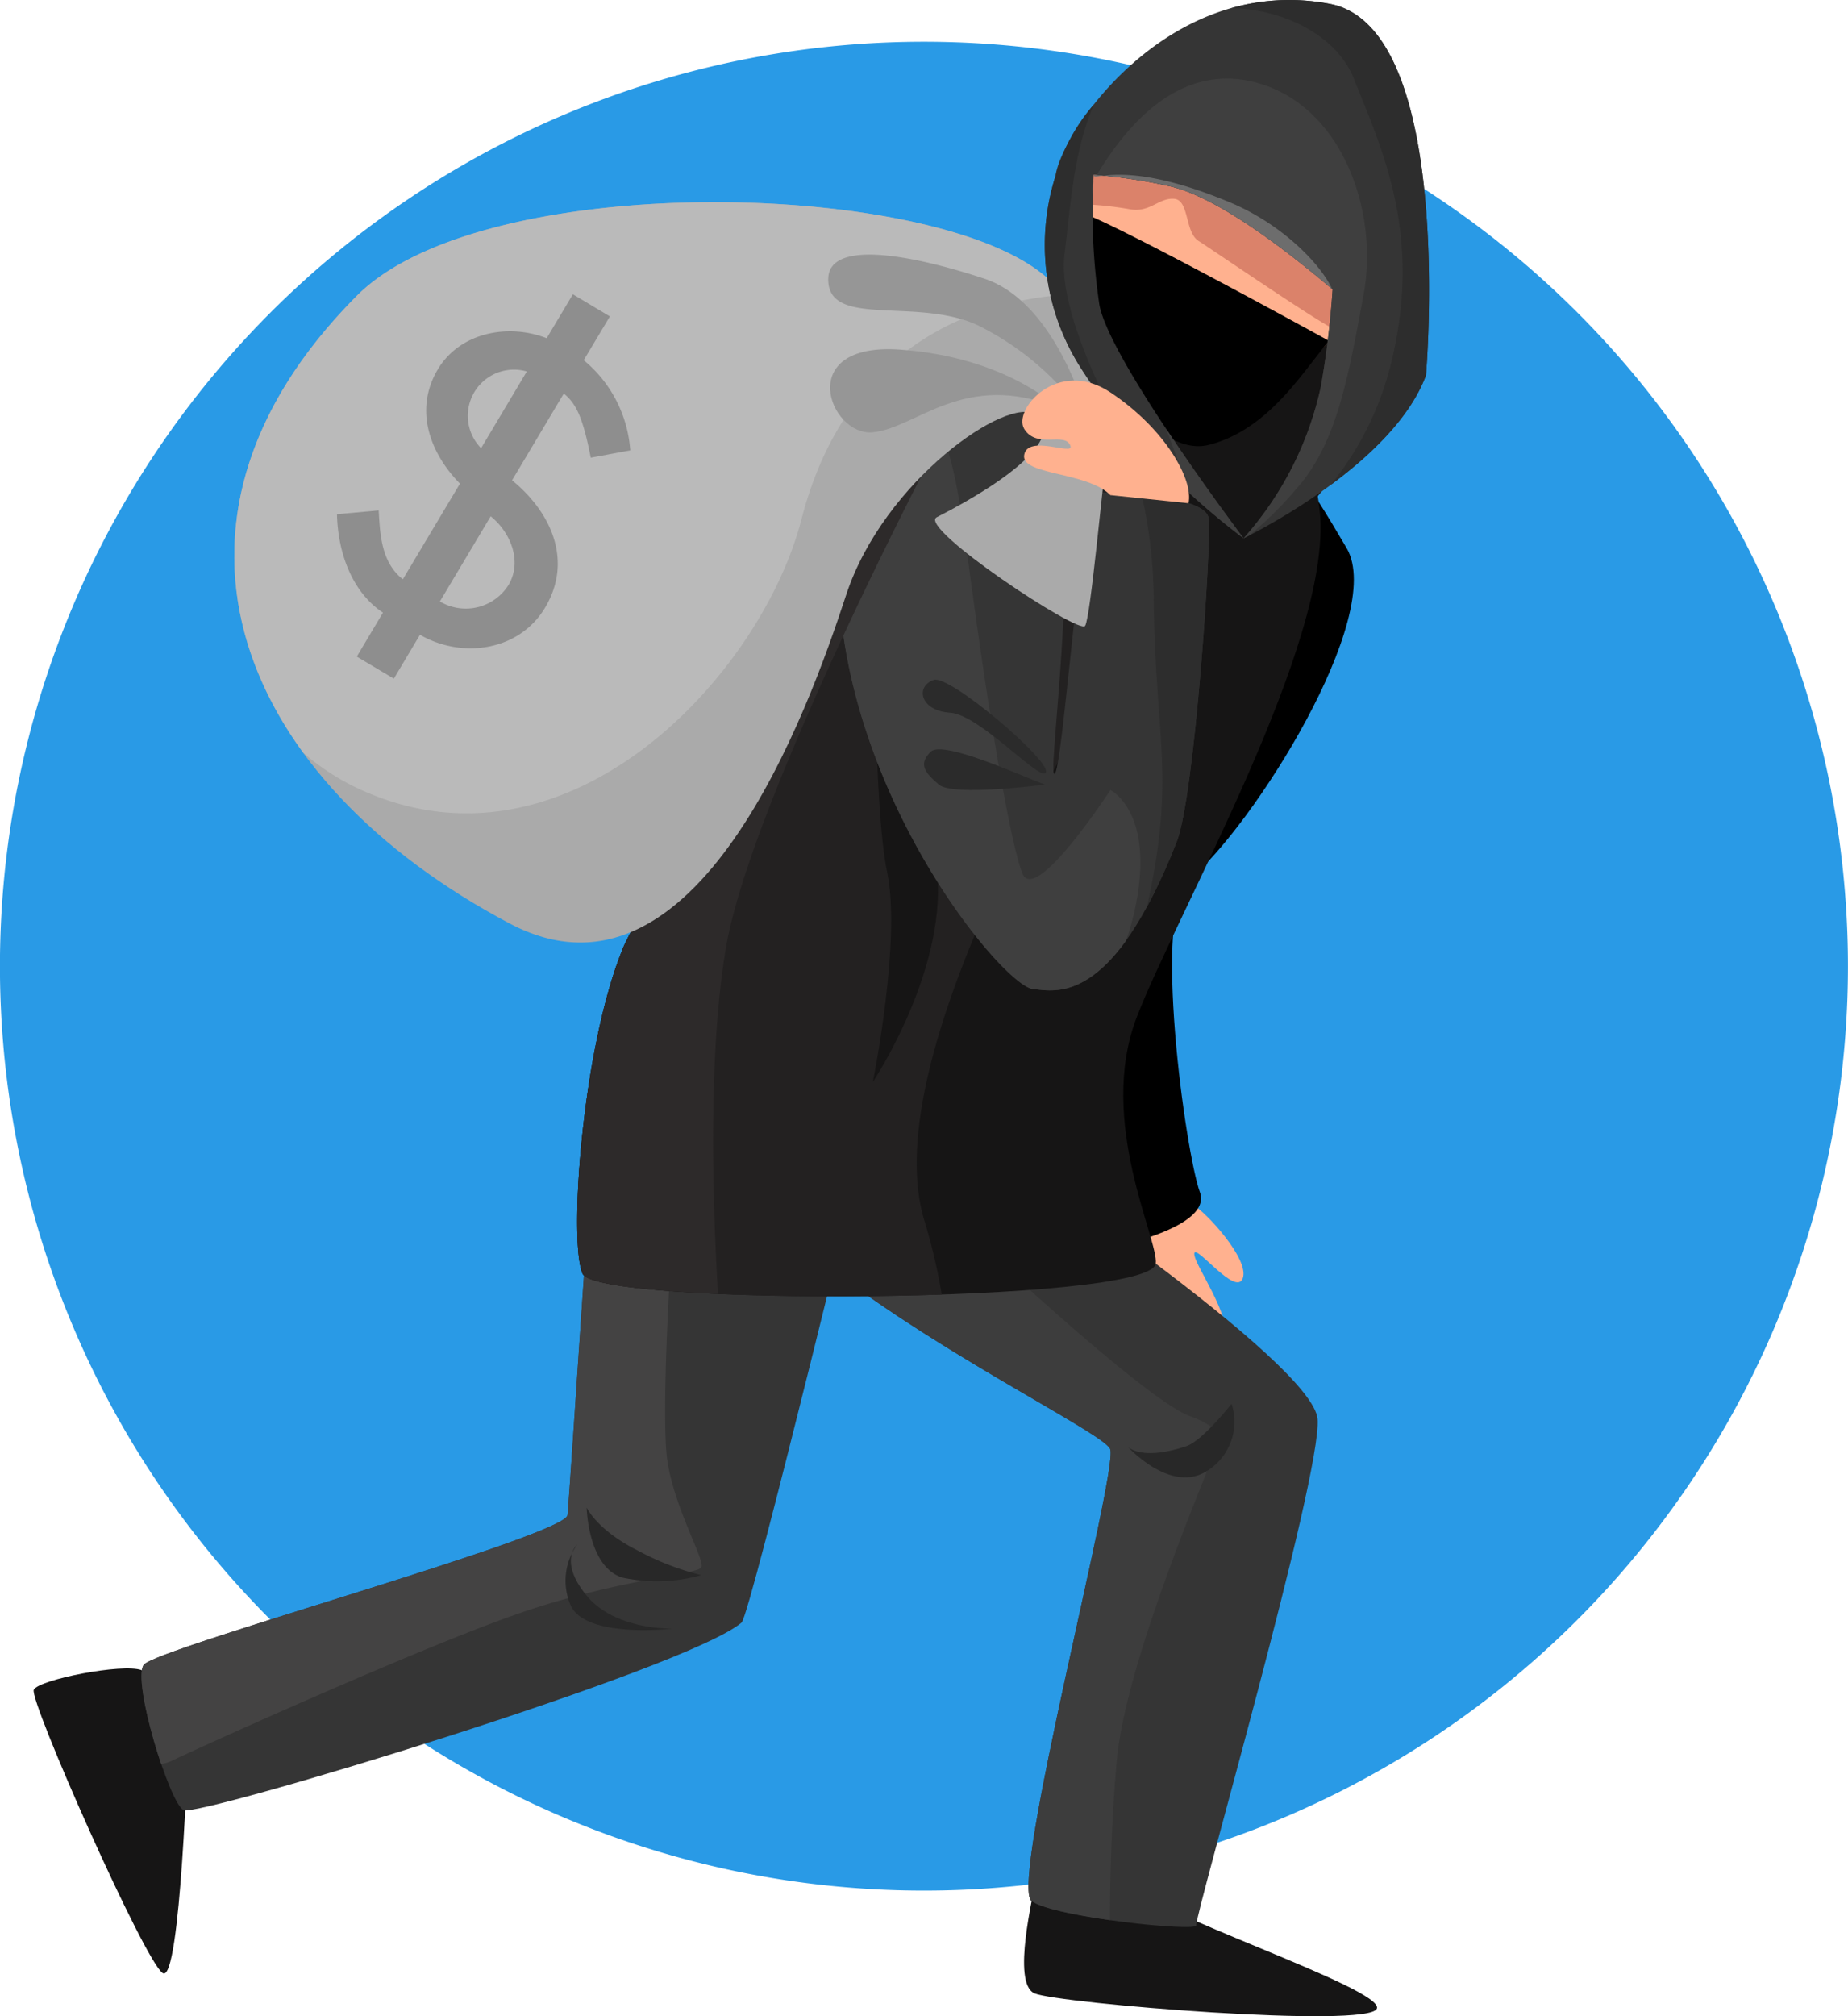 <svg xmlns="http://www.w3.org/2000/svg" width="131.05" height="142.913" viewBox="0 0 131.05 142.913">
  <g id="Grupo_878718" data-name="Grupo 878718" transform="translate(-323.154 -42.762)">
    <path id="Trazado_200429" data-name="Trazado 200429" d="M454.2,110.579a65.525,65.525,0,1,1-65.524-65.525A65.524,65.524,0,0,1,454.2,110.579Z" transform="translate(0 0.666)" fill="#299ae6"/>
    <path id="Trazado_200430" data-name="Trazado 200430" d="M390.126,109c.786.408,3.924,3.774,3.44,5.129s-3.4-2.516-3.44-1.742,2.693,4.355,2.244,6.388-3.062,4.258-3.062,4.258-5.644-7.936-5.1-10.84S390.126,109,390.126,109Z" transform="translate(17.721 19.236)" fill="#ffb18f"/>
    <path id="Trazado_200431" data-name="Trazado 200431" d="M394.416,67.035c2.538.484,3.787,2.3,6.855,7.528,2.823,4.809-6.759,19.907-11.167,23.488-2.658,2.159-.261,19.356.76,22.163s-7.869,4.258-7.869,4.258L385.51,90.6Z" transform="translate(17.379 7.05)"/>
    <path id="Trazado_200432" data-name="Trazado 200432" d="M405.625,57.01c.137,3.1-.2,9.714-1.7,12.516s-5.358,9.439-8.642,9.438-18.807-21.9-12.531-27.274S405.4,51.847,405.625,57.01Z" transform="translate(16.88 1.955)" fill="#161515"/>
    <path id="Trazado_200433" data-name="Trazado 200433" d="M332.664,134.529c-1.352-.506-7.292.671-7.651,1.388s7.892,19.333,9.149,20.089,1.792-16.323,1.792-16.323Z" transform="translate(0.537 26.616)" fill="#161515"/>
    <path id="Trazado_200434" data-name="Trazado 200434" d="M380.177,146.457c-.008.525-1.676,7,0,7.715s23.739,2.511,24.275,1.076-16.681-7-17.4-8.792S380.177,146.457,380.177,146.457Z" transform="translate(16.344 29.885)" fill="#161515"/>
    <path id="Trazado_200435" data-name="Trazado 200435" d="M382.793,104.5s-8.678,35.871-9.31,36.409c-3.9,3.318-38.571,13.8-39.568,13.3s-3.658-9.144-2.826-10.308,29.886-9.119,30.053-10.615,2-30.64,2.331-32.165S382.793,104.5,382.793,104.5Z" transform="translate(2.258 16.865)" fill="#353535"/>
    <path id="Trazado_200436" data-name="Trazado 200436" d="M378.594,104.936c4.385,2.694,26.22,17.49,26.552,21.479s-8.762,35.381-8.6,35.879-10.082-.55-11.681-1.714,6.082-30.179,5.584-32.008-34.136-16.819-26.869-26.464C366.211,98.625,378.594,104.936,378.594,104.936Z" transform="translate(11.443 16.931)" fill="#353535"/>
    <path id="Trazado_200437" data-name="Trazado 200437" d="M368.575,110.957l-5.933-1.9c-.634,9.06-1.4,20.9-1.5,21.846-.166,1.5-29.222,9.451-30.053,10.615-.514.717.3,4.276,1.236,7.02a2.305,2.305,0,0,0,.7-.2c3.555-1.67,18.727-8.494,25.26-10.671s12.022-2.585,12.34-3.049-1.889-4.137-2.4-7.549S368.575,110.957,368.575,110.957Z" transform="translate(2.258 19.254)" fill="#444343"/>
    <path id="Trazado_200438" data-name="Trazado 200438" d="M394.274,124.07c-3.125-1.118-15.9-12.992-18.438-15.679l-7.112,1.307.61,4.3c8.095,6.131,19.042,11.407,19.325,12.445.5,1.829-7.184,30.845-5.584,32.008.708.516,3.113,1.008,5.557,1.354,0-2.679.086-6.981.486-11.347.654-7.113,6.539-20.59,6.751-21.412S397.4,125.188,394.274,124.07Z" transform="translate(13.235 19.06)" fill="#3d3d3d"/>
    <path id="Trazado_200439" data-name="Trazado 200439" d="M358.157,104.381c1.019-2.447,17.494-31.445,19.658-36.212s8.939-7.554,15.151-6.064,13.712,2.257,14.575,11.5S397.376,102,394.548,109.375s1.583,15.795,1.352,17.457c-.4,2.847-39.659,3.053-40.651.7S355.23,111.41,358.157,104.381Z" transform="translate(9.212 5.501)" fill="#161515"/>
    <path id="Trazado_200440" data-name="Trazado 200440" d="M385.239,47.57c-.957,1.858-3.5,9.93-3.027,14.058s2.041,8.181,4.669,9.387,9.509-.93,13.4-5.483,6.066-12.054,6.066-12.054Z" transform="translate(17.135 1.396)" fill="#ffb18f"/>
    <path id="Trazado_200441" data-name="Trazado 200441" d="M380.725,129.018a40.933,40.933,0,0,0-1.257-5.328c-2.354-7.984,3.658-21.92,10.886-34.928,5.3-9.529,4.9-21.027,1.88-26.8-6-1.115-12.338,1.627-14.419,6.207-2.164,4.767-18.639,33.765-19.658,36.212-2.927,7.029-3.9,20.794-2.907,23.149C355.828,128.9,369.416,129.4,380.725,129.018Z" transform="translate(9.212 5.504)" fill="#232121"/>
    <path id="Trazado_200442" data-name="Trazado 200442" d="M382.469,54.362c2.149.546,17.859,9.2,17.859,9.2-1.773,1.987-4.189,6.252-8.521,7.363-3.052.783-6.179-3.439-7.715-5.927A13,13,0,0,1,382.469,54.362Z" transform="translate(17.086 3.369)"/>
    <path id="Trazado_200443" data-name="Trazado 200443" d="M371.265,75.588s3.74,14.654,4.349,18.854c1.04,7.2-4.493,15.48-4.493,15.48s2.032-10.04,1.016-14.862S371.265,75.588,371.265,75.588Z" transform="translate(13.93 9.534)" fill="#161515"/>
    <path id="Trazado_200444" data-name="Trazado 200444" d="M371.2,66.281c.7-1.794,6.908-5.376,11.629-1.56s1.114,26.878,1.711,27.009,1.9-19.984,3.058-19.962,7.678.19,7.89,1.858-.994,19.661-2.26,22.891c-4.58,11.7-8.565,10.625-10.2,10.46C380.413,106.715,363.533,85.9,371.2,66.281Z" transform="translate(13.379 5.886)" fill="#353535"/>
    <path id="Trazado_200445" data-name="Trazado 200445" d="M388.517,92.472s-5.348,8.221-6.243,5.9-2.435-11.445-3.911-22.661c-1.256-9.54-2.342-10.787-5.812-11.294a3.893,3.893,0,0,0-1.35,1.462c-7.668,19.623,9.212,40.434,11.824,40.7,1.19.12,3.612.711,6.6-3.425a19.094,19.094,0,0,0,.649-2.311C391.707,94.016,388.517,92.472,388.517,92.472Z" transform="translate(13.379 6.289)" fill="#3f3f3f"/>
    <path id="Trazado_200446" data-name="Trazado 200446" d="M382,51.884l.543,3.131a23.819,23.819,0,0,1,3.673.366c1.4.243,2.038-.834,3.115-.745s.741,2.359,1.727,2.987,9.288,6.319,9.861,6.355c.279.019,3.038-4.479,3.038-4.479s-7.426-6-11.1-8.245S382,51.884,382,51.884Z" transform="translate(17.091 2.218)" fill="#db826a"/>
    <path id="Trazado_200447" data-name="Trazado 200447" d="M383.525,62.668a10.875,10.875,0,0,0-5.71,5.221c-2.164,4.767-18.639,33.765-19.658,36.212-2.927,7.029-3.9,20.794-2.907,23.149.306.728,4.271,1.21,9.608,1.445-.405-6.806-.692-17.061.557-24.5C367.029,94.6,378.316,72.141,383.525,62.668Z" transform="translate(9.212 5.781)" fill="#2d2a2a"/>
    <path id="Trazado_200448" data-name="Trazado 200448" d="M385.843,76.2c-1.391.714,10.126,8.361,10.525,7.695s1.252-10.369,1.518-11.844c.577-3.2.568-7.168-3.507-12.086-6.324-7.634-40.365-8.807-49.661.538C328.5,76.809,336.63,95,355.563,105c13.258,7,21.2-15.2,23.856-23.292s11.5-14.2,13.45-12.765S391.511,73.3,385.843,76.2Z" transform="translate(3.739 3.226)" fill="#aaa"/>
    <path id="Trazado_200449" data-name="Trazado 200449" d="M394.377,59.969c-6.324-7.634-40.365-8.807-49.661.538-10.909,10.965-10.791,22.784-3.789,32.391a16.858,16.858,0,0,0,4.119,2.638c14.663,6.624,28.344-8.1,31.211-19.217,2.483-9.621,9.054-15.081,18.487-15.883C394.622,60.281,394.507,60.126,394.377,59.969Z" transform="translate(3.741 3.226)" fill="#bababa"/>
    <path id="Trazado_200450" data-name="Trazado 200450" d="M400.774,43.034c-11.557-2.174-19.115,9.291-19.44,12.189a16.148,16.148,0,0,0,1.627,13.357c4.3,6.955,11.705,12.338,11.705,12.338s-9.43-12.491-10.218-16.515a44.991,44.991,0,0,1-.415-9.248,37.082,37.082,0,0,1,5.279.781c3.191.657,7.851,4.1,11.668,7.341a65.057,65.057,0,0,1-.832,6.886,23.688,23.688,0,0,1-5.482,10.756s10.517-5.046,12.934-11.554C407.6,69.364,409.715,44.716,400.774,43.034Z" transform="translate(16.675 0)" fill="#353535"/>
    <g id="Grupo_878714" data-name="Grupo 878714" transform="translate(347.054 63.62)">
      <path id="Trazado_200451" data-name="Trazado 200451" d="M350.393,72.349c-2.183-2.218-3.247-5.292-1.569-8.1,1.567-2.626,5-3.27,7.719-2.208l1.857-3.111,2.625,1.567L359.169,63.6a9.105,9.105,0,0,1,3.3,6.391l-2.8.519c-.568-2.883-1.029-3.817-1.912-4.547l-3.669,6.149c2.768,2.261,4.335,5.686,2.343,9.024-1.856,3.111-5.927,3.633-8.874,1.924l-1.854,3.113-2.627-1.565,1.857-3.114c-2.256-1.5-3.2-4.349-3.261-6.976l2.958-.27c.1,1.79.2,3.676,1.711,4.884Zm4.74-7.949a3.271,3.271,0,0,0-3.242,5.437ZM348.97,80.7a3.581,3.581,0,0,0,4.865-1.165c.983-1.65.176-3.707-1.263-4.871Z" transform="translate(-341.675 -58.926)" fill="#8e8e8e"/>
    </g>
    <path id="Trazado_200452" data-name="Trazado 200452" d="M374.647,80.113c1.136-.379,8.217,5.662,7.955,6.532s-4.636-4.065-6.8-4.209S373.34,80.548,374.647,80.113Z" transform="translate(14.727 10.843)" fill="#2b2b2b"/>
    <path id="Trazado_200453" data-name="Trazado 200453" d="M382.5,86.42c-1.53-.548-7.229-3.194-8.1-2.323s-.436,1.452.581,2.323S382.5,86.42,382.5,86.42Z" transform="translate(14.747 11.954)" fill="#2b2b2b"/>
    <path id="Trazado_200454" data-name="Trazado 200454" d="M387.154,68.68s-2.14-8.483-7.41-10.225-11.024-2.754-11.074,0c-.07,3.68,6.7,1.1,11.074,3.541A20.2,20.2,0,0,1,387.154,68.68Z" transform="translate(13.219 4.062)" fill="#969696"/>
    <path id="Trazado_200455" data-name="Trazado 200455" d="M384.908,66.092s-3.638-3.593-11.187-4.119-5,6.151-1.919,5.861S378.292,63.414,384.908,66.092Z" transform="translate(13.249 5.571)" fill="#969696"/>
    <path id="Trazado_200456" data-name="Trazado 200456" d="M355.394,125.571s.727,1.6,3.63,3.048a19.087,19.087,0,0,0,4.5,1.742,11.684,11.684,0,0,1-5.573.179C355.482,129.814,355.394,125.571,355.394,125.571Z" transform="translate(9.363 24.05)" fill="#282828"/>
    <path id="Trazado_200457" data-name="Trazado 200457" d="M392.5,119.871s-2.058,2.62-3.194,3c-3.323,1.114-4.209,0-4.209,0s3.18,3.551,5.809,1.663A4.088,4.088,0,0,0,392.5,119.871Z" transform="translate(17.989 22.394)" fill="#282828"/>
    <path id="Trazado_200458" data-name="Trazado 200458" d="M361.811,133.56s-4.042.13-6.075-2.338-.672-3.617-.672-3.617a4.373,4.373,0,0,0-.445,4.344C355.736,134.271,361.811,133.56,361.811,133.56Z" transform="translate(9.021 24.641)" fill="#282828"/>
    <g id="Grupo_878715" data-name="Grupo 878715" transform="translate(400.609 48.332)">
      <path id="Trazado_200459" data-name="Trazado 200459" d="M388.945,70.93c2.16,1.959,3.781,3.142,3.781,3.142s-2.8-3.71-5.475-7.737C387.856,68,388.437,69.568,388.945,70.93Z" transform="translate(-381.993 -41.486)" fill="#3f3f3f"/>
      <path id="Trazado_200460" data-name="Trazado 200460" d="M398.064,75.581c2.409-3.115,3.194-7.259,4.289-13.214s-1.581-13.5-7.773-15.045c-5.883-1.471-9.634,4.1-11.161,6.594a38.417,38.417,0,0,1,5.066.767c3.191.657,7.851,4.1,11.668,7.341a65.057,65.057,0,0,1-.832,6.886,23.688,23.688,0,0,1-5.482,10.756l.378-.19A26.723,26.723,0,0,0,398.064,75.581Z" transform="translate(-383.106 -47.078)" fill="#3f3f3f"/>
      <path id="Trazado_200461" data-name="Trazado 200461" d="M383.262,52.666h0a2.069,2.069,0,0,0-.031,1.119C383.239,53.368,383.249,53,383.262,52.666Z" transform="translate(-383.177 -45.456)" fill="#3f3f3f"/>
    </g>
    <g id="Grupo_878716" data-name="Grupo 878716" transform="translate(397.247 42.762)">
      <path id="Trazado_200462" data-name="Trazado 200462" d="M404.62,69.364s2.115-24.648-6.826-26.33a15.074,15.074,0,0,0-6.961.3c3.732.088,7.461,1.955,8.672,5,2.018,5.082,4.985,11.213,2.536,20.584a22.019,22.019,0,0,1-4.168,8.207C400.627,75.089,403.5,72.389,404.62,69.364Z" transform="translate(-377.591 -42.762)" fill="#2d2d2d"/>
      <path id="Trazado_200463" data-name="Trazado 200463" d="M381.965,59.145c.454-3.647.647-7.318,2.089-10.649a12.679,12.679,0,0,0-2.72,5.062,16.148,16.148,0,0,0,1.627,13.357,34.016,34.016,0,0,0,2.25,3.18C383.437,66.525,381.607,62.02,381.965,59.145Z" transform="translate(-380.571 -41.096)" fill="#2d2d2d"/>
    </g>
    <g id="Grupo_878717" data-name="Grupo 878717" transform="translate(400.708 55.149)">
      <path id="Trazado_200464" data-name="Trazado 200464" d="M388.533,53.148c3.181.656,7.817,4.082,11.627,7.308-.791-1.745-3.537-4.6-7.268-6.15-7.555-3.147-9.663-1.39-9.638-1.938A37.081,37.081,0,0,1,388.533,53.148Z" transform="translate(-383.254 -52.361)" fill="#6d6d6d"/>
    </g>
    <path id="Trazado_200465" data-name="Trazado 200465" d="M386.273,99.139a40.742,40.742,0,0,0,2.114-4.629c1.266-3.23,2.472-21.222,2.26-22.891-.129-1.013-2.585-1.471-4.753-1.68a34.235,34.235,0,0,1,.854,7.665c.145,9.145,1.306,11.758,0,19.163C386.6,97.594,386.441,98.383,386.273,99.139Z" transform="translate(18.221 7.893)" fill="#2d2d2d"/>
    <path id="Trazado_200466" data-name="Trazado 200466" d="M391.121,72.361c.37-1.627-1.622-5.253-5.542-7.859-3.74-2.484-6.939,1.23-6.111,2.59.894,1.467,2.942.154,3.284,1.225.218.676-3.02-.837-3.284.614s4.465,1.182,6.111,2.856Z" transform="translate(16.317 6.071)" fill="#ffb18f"/>
  </g>
</svg>
